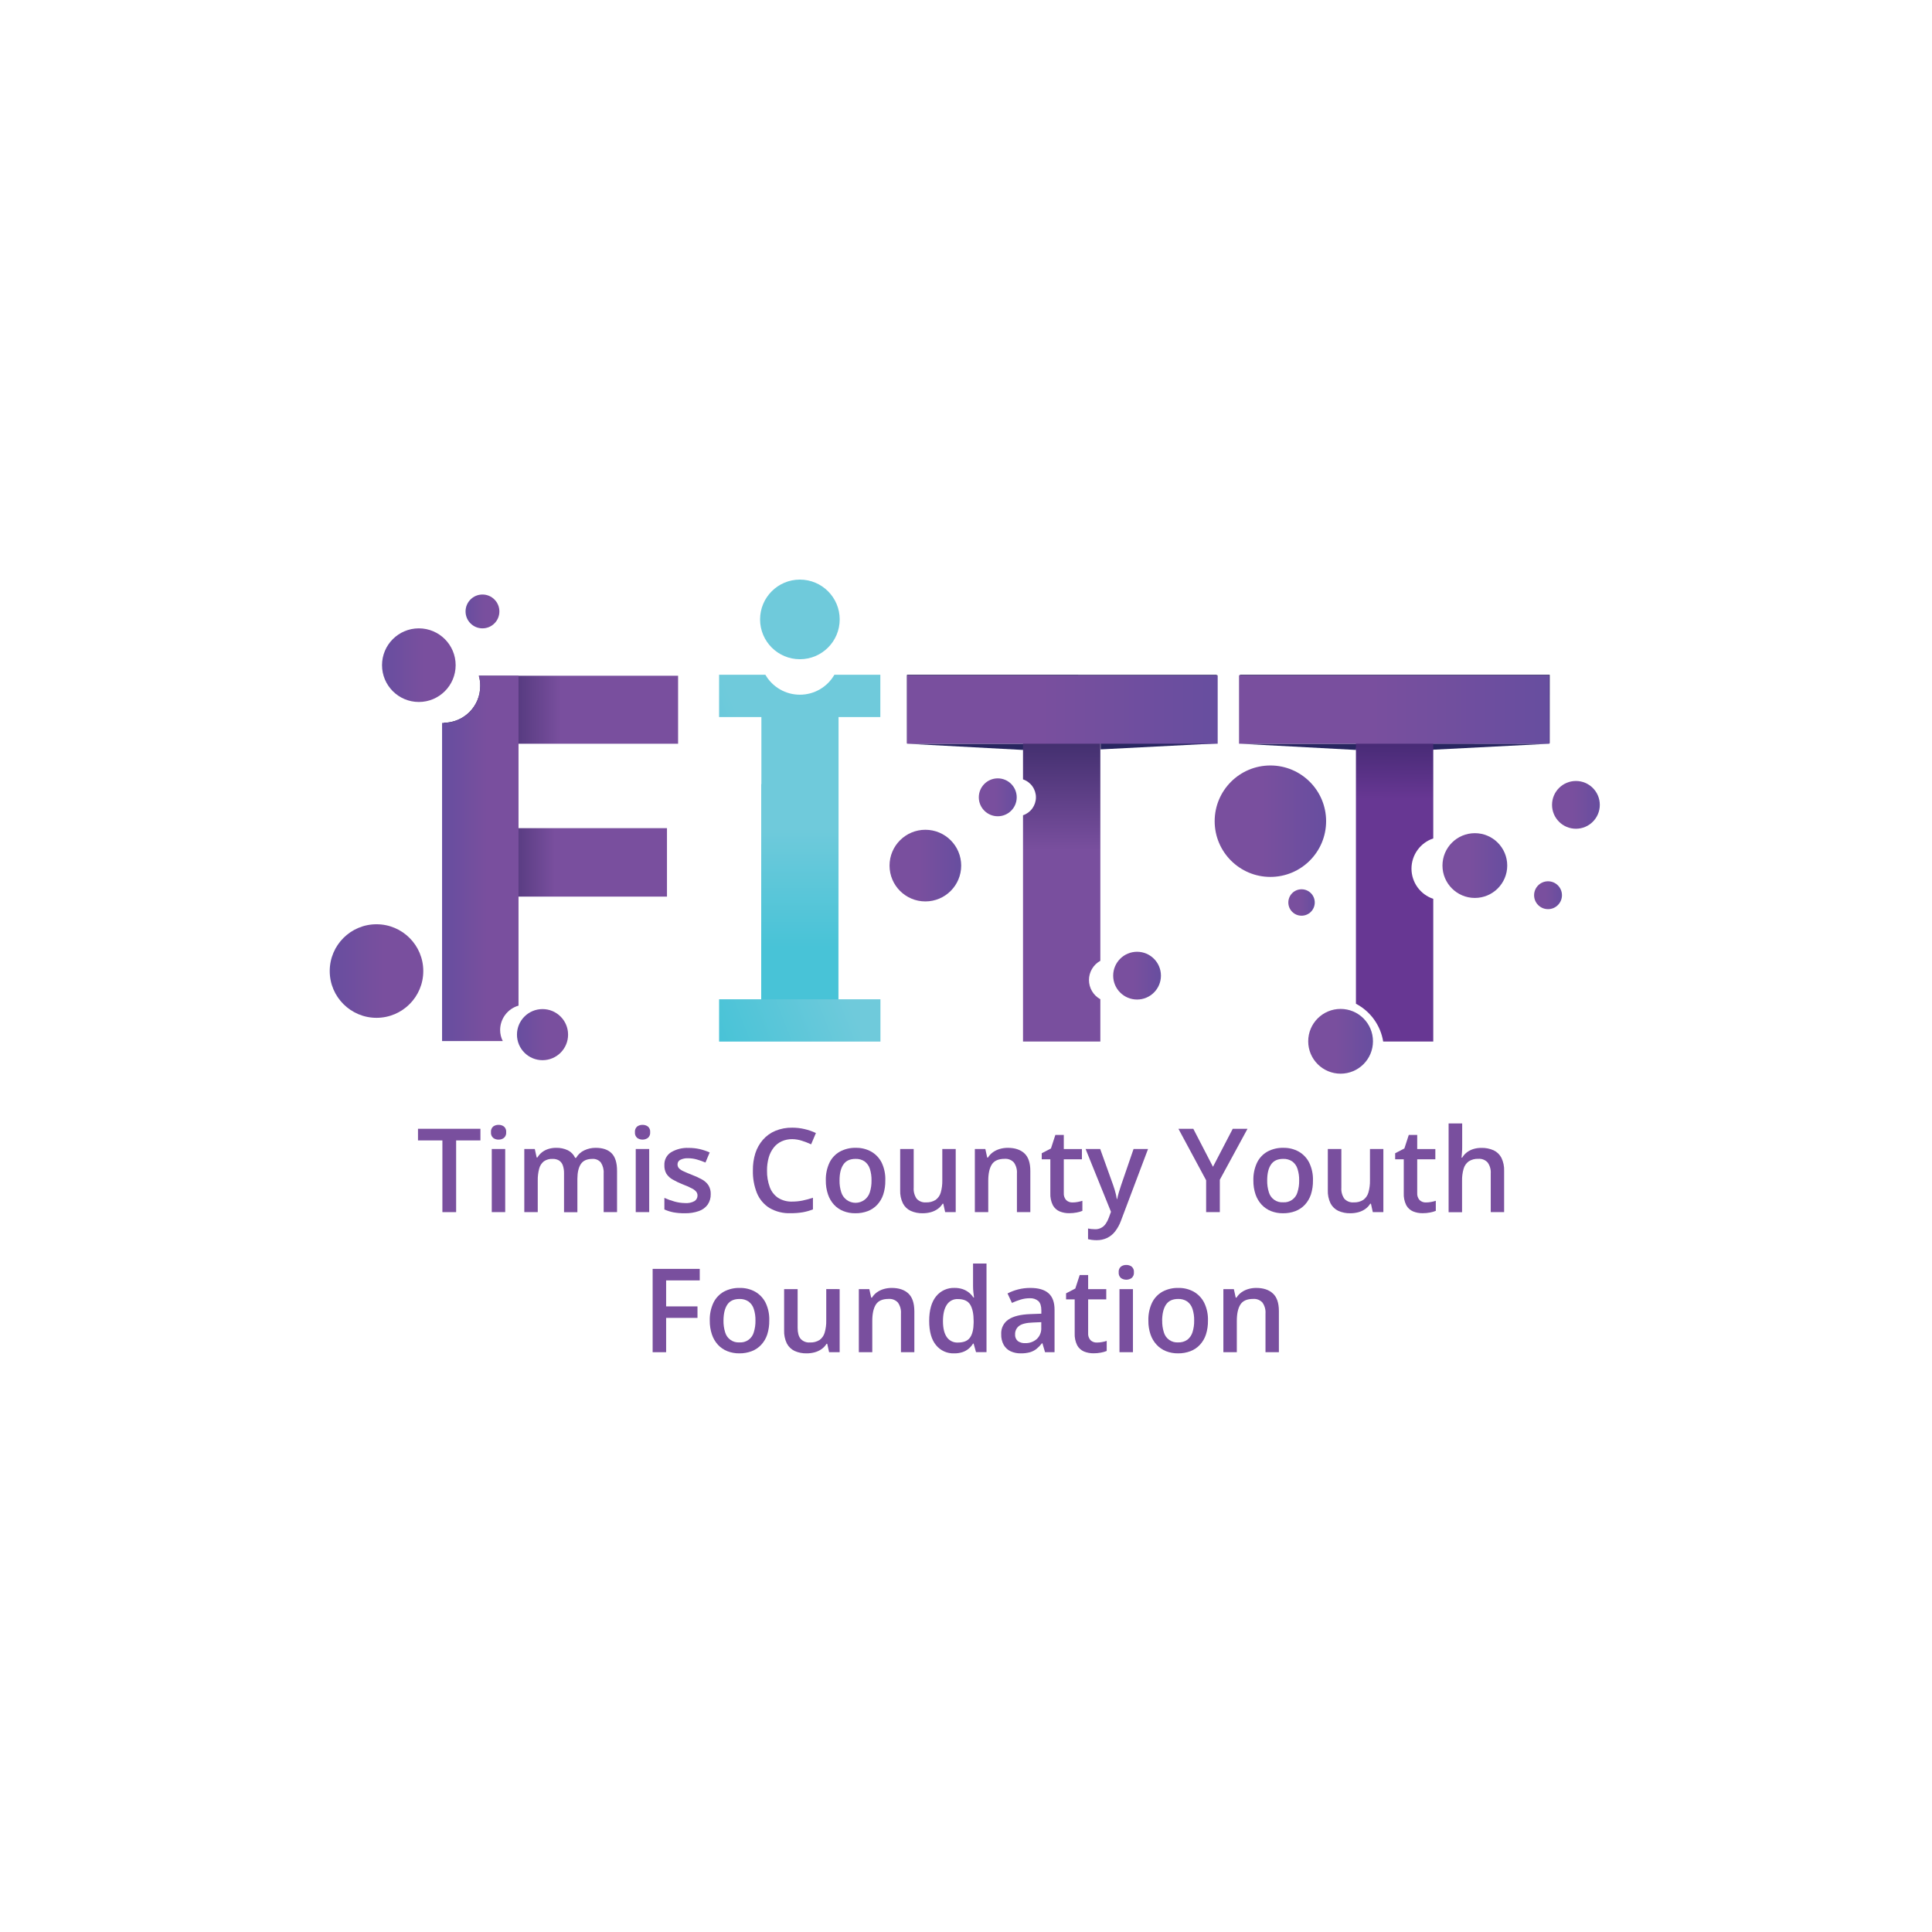 <svg width="750" height="750" viewBox="0 0 750 750" fill="none" xmlns="http://www.w3.org/2000/svg">
  <path d="M397.368 288.713H352.167L397.172 291.128L397.368 288.713Z" fill="#282560"/>
  <path d="M427.246 288.517L427.27 290.909L472.799 288.572L427.246 288.517Z" fill="#282560"/>
  <path d="M526.614 288.713H481.421L526.427 291.128L526.614 288.713Z" fill="#282560"/>
  <path d="M556.071 288.65L556.086 291.05L601.616 288.705L556.071 288.65Z" fill="#282560"/>
  <path d="M481.335 261.961V288.541H526.372V389.652C529.154 391.106 531.558 393.189 533.394 395.735C535.23 398.281 536.447 401.219 536.949 404.318H556.391V348.931C553.93 348.111 551.788 346.537 550.271 344.433C548.754 342.328 547.937 339.799 547.937 337.205C547.937 334.61 548.754 332.081 550.271 329.977C551.788 327.872 553.93 326.298 556.391 325.478V288.541H601.6V261.961H481.335Z" fill="url(#paint0_linear_506_2)"/>
  <path d="M352.096 261.961V288.541H397.133V302.557C398.593 303.046 399.862 303.981 400.762 305.23C401.661 306.479 402.145 307.98 402.145 309.519C402.145 311.058 401.661 312.559 400.762 313.808C399.862 315.057 398.593 315.992 397.133 316.48V404.318H427.152V387.901C425.815 387.168 424.7 386.089 423.923 384.777C423.146 383.465 422.736 381.968 422.736 380.443C422.736 378.918 423.146 377.422 423.923 376.11C424.7 374.797 425.815 373.718 427.152 372.985V288.556H472.361V261.977L352.096 261.961Z" fill="url(#paint1_linear_506_2)"/>
  <path d="M187.296 243.926C190.922 243.926 193.862 240.986 193.862 237.359C193.862 233.733 190.922 230.793 187.296 230.793C183.669 230.793 180.729 233.733 180.729 237.359C180.729 240.986 183.669 243.926 187.296 243.926Z" fill="url(#paint2_linear_506_2)"/>
  <path d="M341.746 278.354V261.938H323.907C322.552 264.292 320.6 266.248 318.248 267.608C315.896 268.968 313.228 269.684 310.511 269.684C307.795 269.684 305.126 268.968 302.774 267.608C300.423 266.248 298.471 264.292 297.116 261.938H279.151V278.354H295.568V387.925H279.151V404.341H341.785V387.925H325.525V278.354H341.746Z" fill="url(#paint3_linear_506_2)"/>
  <path d="M359.226 349.932C366.907 349.932 373.133 343.705 373.133 336.024C373.133 328.343 366.907 322.117 359.226 322.117C351.545 322.117 345.319 328.343 345.319 336.024C345.319 343.705 351.545 349.932 359.226 349.932Z" fill="url(#paint4_linear_506_2)"/>
  <path d="M387.33 316.871C391.393 316.871 394.686 313.578 394.686 309.515C394.686 305.452 391.393 302.159 387.33 302.159C383.267 302.159 379.974 305.452 379.974 309.515C379.974 313.578 383.267 316.871 387.33 316.871Z" fill="url(#paint5_linear_506_2)"/>
  <path d="M600.943 352.933C603.931 352.933 606.353 350.511 606.353 347.524C606.353 344.536 603.931 342.114 600.943 342.114C597.956 342.114 595.534 344.536 595.534 347.524C595.534 350.511 597.956 352.933 600.943 352.933Z" fill="url(#paint6_linear_506_2)"/>
  <path d="M493.163 340.418C505.11 340.418 514.794 330.733 514.794 318.787C514.794 306.84 505.11 297.156 493.163 297.156C481.217 297.156 471.532 306.84 471.532 318.787C471.532 330.733 481.217 340.418 493.163 340.418Z" fill="url(#paint7_linear_506_2)"/>
  <path d="M441.404 388.018C446.524 388.018 450.675 383.867 450.675 378.747C450.675 373.626 446.524 369.475 441.404 369.475C436.283 369.475 432.132 373.626 432.132 378.747C432.132 383.867 436.283 388.018 441.404 388.018Z" fill="url(#paint8_linear_506_2)"/>
  <path d="M611.77 321.718C616.891 321.718 621.042 317.567 621.042 312.447C621.042 307.326 616.891 303.175 611.77 303.175C606.65 303.175 602.499 307.326 602.499 312.447C602.499 317.567 606.65 321.718 611.77 321.718Z" fill="url(#paint9_linear_506_2)"/>
  <path d="M505.257 355.474C508.089 355.474 510.385 353.178 510.385 350.346C510.385 347.514 508.089 345.218 505.257 345.218C502.425 345.218 500.129 347.514 500.129 350.346C500.129 353.178 502.425 355.474 505.257 355.474Z" fill="url(#paint10_linear_506_2)"/>
  <path d="M572.534 348.579C579.477 348.579 585.105 342.951 585.105 336.009C585.105 329.066 579.477 323.438 572.534 323.438C565.592 323.438 559.964 329.066 559.964 336.009C559.964 342.951 565.592 348.579 572.534 348.579Z" fill="url(#paint11_linear_506_2)"/>
  <path d="M520.415 416.802C527.358 416.802 532.986 411.174 532.986 404.232C532.986 397.289 527.358 391.661 520.415 391.661C513.473 391.661 507.845 397.289 507.845 404.232C507.845 411.174 513.473 416.802 520.415 416.802Z" fill="url(#paint12_linear_506_2)"/>
  <path d="M146.16 395.117C156.19 395.117 164.32 386.986 164.32 376.957C164.32 366.927 156.19 358.797 146.16 358.797C136.131 358.797 128 366.927 128 376.957C128 386.986 136.131 395.117 146.16 395.117Z" fill="url(#paint13_linear_506_2)"/>
  <path d="M472.705 262.141H352.096V288.713H472.705V262.141Z" fill="url(#paint14_linear_506_2)"/>
  <path d="M601.428 262.141H480.991V288.713H601.428V262.141Z" fill="url(#paint15_linear_506_2)"/>
  <path d="M258.92 321.491H172.302V348.063H258.92V321.491Z" fill="url(#paint16_linear_506_2)"/>
  <path d="M310.515 255.91C319.051 255.91 325.97 248.991 325.97 240.455C325.97 231.92 319.051 225 310.515 225C301.98 225 295.06 231.92 295.06 240.455C295.06 248.991 301.98 255.91 310.515 255.91Z" fill="#6FCADB"/>
  <path d="M325.345 304.41H295.498V387.925H325.345V304.41Z" fill="url(#paint17_linear_506_2)"/>
  <path d="M162.593 272.507C170.485 272.507 176.883 266.109 176.883 258.217C176.883 250.324 170.485 243.926 162.593 243.926C154.7 243.926 148.302 250.324 148.302 258.217C148.302 266.109 154.7 272.507 162.593 272.507Z" fill="url(#paint18_linear_506_2)"/>
  <path d="M210.608 411.565C216.086 411.565 220.528 407.123 220.528 401.644C220.528 396.165 216.086 391.724 210.608 391.724C205.129 391.724 200.687 396.165 200.687 401.644C200.687 407.123 205.129 411.565 210.608 411.565Z" fill="url(#paint19_linear_506_2)"/>
  <path d="M185.928 262.313C186.288 263.613 186.454 264.959 186.42 266.308C186.426 270.067 184.946 273.676 182.3 276.348C179.655 279.019 176.061 280.536 172.302 280.567V288.713H263.235V262.313H185.928Z" fill="url(#paint20_linear_506_2)"/>
  <path d="M185.834 262.313C186.237 263.619 186.438 264.98 186.428 266.347C186.427 268.224 186.056 270.082 185.336 271.815C184.617 273.549 183.562 275.124 182.234 276.449C180.905 277.775 179.328 278.826 177.593 279.542C175.858 280.258 173.999 280.625 172.122 280.621H171.614V404.138H195.176C194.511 402.824 194.161 401.373 194.152 399.901C194.143 397.754 194.836 395.663 196.124 393.946C197.412 392.229 199.226 390.979 201.289 390.387V262.313H185.834Z" fill="url(#paint21_linear_506_2)"/>
  <path d="M177.07 470.548H171.739V442.71H162.264V438.191H186.498V442.71H177.07V470.548Z" fill="#794F9E"/>
  <path d="M193.558 436.667C194.297 436.647 195.023 436.873 195.621 437.308C195.936 437.578 196.18 437.92 196.332 438.306C196.485 438.691 196.541 439.108 196.497 439.52C196.539 439.932 196.481 440.348 196.329 440.733C196.176 441.118 195.934 441.461 195.621 441.732C195.029 442.181 194.301 442.416 193.558 442.397C192.801 442.422 192.059 442.187 191.455 441.732C191.146 441.458 190.907 441.115 190.758 440.73C190.608 440.345 190.552 439.931 190.595 439.52C190.55 439.109 190.605 438.694 190.754 438.309C190.904 437.924 191.144 437.58 191.455 437.308C192.065 436.867 192.805 436.642 193.558 436.667ZM196.122 446.048V470.548H190.9V446.048H196.122Z" fill="#794F9E"/>
  <path d="M231.238 445.586C233.982 445.586 236.054 446.29 237.445 447.713C238.837 449.136 239.54 451.395 239.54 454.522V470.548H234.341V455.507C234.445 454.022 234.064 452.543 233.255 451.293C232.857 450.812 232.35 450.434 231.776 450.189C231.202 449.944 230.578 449.84 229.956 449.886C227.871 449.886 226.386 450.543 225.5 451.856C224.614 453.169 224.16 455.08 224.14 457.586V470.579H218.957V455.507C218.985 454.444 218.823 453.386 218.48 452.38C218.213 451.612 217.703 450.953 217.026 450.504C216.283 450.069 215.431 449.855 214.571 449.886C213.356 449.809 212.149 450.136 211.139 450.816C210.233 451.541 209.59 452.544 209.31 453.67C208.91 455.182 208.724 456.742 208.755 458.306V470.548H203.533V446.048H207.606L208.34 449.347H208.622C209.098 448.524 209.736 447.805 210.498 447.236C211.247 446.678 212.088 446.257 212.984 445.993C213.91 445.719 214.872 445.582 215.837 445.586C217.434 445.537 219.02 445.866 220.465 446.548C221.707 447.178 222.697 448.212 223.272 449.48H223.647C224.38 448.185 225.505 447.156 226.86 446.54C228.23 445.901 229.726 445.575 231.238 445.586V445.586Z" fill="#794F9E"/>
  <path d="M249.445 436.667C250.187 436.649 250.914 436.874 251.517 437.308C251.829 437.579 252.072 437.922 252.225 438.307C252.377 438.692 252.434 439.108 252.392 439.52C252.432 439.932 252.373 440.347 252.221 440.732C252.069 441.116 251.827 441.459 251.517 441.732C250.906 442.165 250.177 442.397 249.429 442.397C248.682 442.397 247.952 442.165 247.342 441.732C247.035 441.457 246.797 441.113 246.648 440.729C246.499 440.345 246.442 439.93 246.482 439.52C246.439 439.11 246.495 438.695 246.644 438.31C246.794 437.925 247.033 437.582 247.342 437.308C247.954 436.869 248.693 436.644 249.445 436.667V436.667ZM252.017 446.048V470.548H246.795V446.048H252.017Z" fill="#794F9E"/>
  <path d="M275.899 463.551C275.948 464.998 275.537 466.424 274.727 467.624C273.869 468.791 272.674 469.667 271.303 470.133C269.545 470.744 267.691 471.032 265.83 470.986C264.35 471.006 262.871 470.886 261.413 470.626C260.207 470.39 259.032 470.015 257.911 469.508V465.013C259.173 465.591 260.48 466.064 261.82 466.428C263.163 466.812 264.551 467.014 265.948 467.03C267.225 467.139 268.507 466.867 269.63 466.248C269.988 466.015 270.281 465.695 270.48 465.317C270.68 464.94 270.78 464.518 270.771 464.091C270.774 463.58 270.616 463.082 270.318 462.668C269.855 462.119 269.283 461.674 268.637 461.362C267.465 460.752 266.256 460.217 265.017 459.76C263.669 459.233 262.363 458.606 261.109 457.883C260.133 457.343 259.304 456.573 258.693 455.64C258.122 454.615 257.851 453.45 257.911 452.278C257.865 451.295 258.08 450.317 258.535 449.443C258.989 448.57 259.667 447.833 260.499 447.306C262.564 446.092 264.938 445.505 267.331 445.618C268.764 445.608 270.193 445.76 271.592 446.071C272.934 446.382 274.243 446.821 275.501 447.384L273.859 451.293C272.775 450.828 271.663 450.434 270.529 450.113C269.426 449.795 268.284 449.634 267.136 449.636C266.078 449.572 265.022 449.785 264.071 450.254C263.75 450.418 263.481 450.669 263.294 450.979C263.108 451.288 263.011 451.643 263.016 452.005C263.003 452.537 263.184 453.057 263.524 453.467C264.027 453.976 264.624 454.383 265.283 454.663C266.122 455.059 267.284 455.551 268.77 456.14C270.078 456.631 271.348 457.219 272.569 457.899C273.56 458.439 274.405 459.212 275.032 460.15C275.645 461.176 275.947 462.357 275.899 463.551V463.551Z" fill="#794F9E"/>
  <path d="M307.584 442.217C306.157 442.191 304.743 442.48 303.44 443.061C302.231 443.612 301.172 444.446 300.352 445.493C299.469 446.637 298.813 447.94 298.422 449.331C297.962 450.977 297.738 452.68 297.757 454.389C297.709 456.586 298.07 458.773 298.82 460.838C299.439 462.531 300.57 463.987 302.057 465.005C303.696 466.022 305.601 466.526 307.529 466.451C308.881 466.455 310.23 466.321 311.555 466.053C312.917 465.771 314.262 465.408 315.581 464.966V469.485C314.296 469.992 312.963 470.369 311.602 470.61C310.064 470.86 308.508 470.978 306.95 470.962C304.061 471.086 301.197 470.381 298.695 468.929C296.509 467.554 294.808 465.528 293.833 463.137C292.73 460.35 292.198 457.37 292.269 454.373C292.232 452.109 292.554 449.853 293.223 447.689C293.844 445.749 294.855 443.956 296.194 442.42C297.514 440.923 299.158 439.747 301.001 438.981C303.088 438.133 305.324 437.718 307.576 437.761C309.187 437.761 310.792 437.947 312.36 438.316C313.87 438.666 315.338 439.177 316.738 439.841L314.877 444.226C313.733 443.694 312.555 443.237 311.352 442.858C310.136 442.453 308.865 442.236 307.584 442.217V442.217Z" fill="#794F9E"/>
  <path d="M343.677 458.243C343.712 460.079 343.448 461.909 342.895 463.661C342.41 465.15 341.61 466.517 340.55 467.671C339.529 468.765 338.273 469.612 336.876 470.149C335.327 470.73 333.683 471.014 332.029 470.986C330.449 471.007 328.881 470.723 327.409 470.149C326.025 469.604 324.781 468.758 323.766 467.671C322.714 466.512 321.915 465.146 321.421 463.661C320.833 461.916 320.55 460.083 320.584 458.243C320.515 455.874 320.996 453.522 321.991 451.371C322.86 449.561 324.262 448.061 326.009 447.072C327.926 446.032 330.084 445.519 332.263 445.586C334.351 445.541 336.413 446.054 338.236 447.072C339.983 448.075 341.392 449.574 342.286 451.379C343.29 453.524 343.767 455.877 343.677 458.243V458.243ZM325.908 458.243C325.873 459.796 326.095 461.344 326.565 462.824C326.928 464.013 327.664 465.055 328.664 465.794C329.664 466.534 330.875 466.933 332.119 466.933C333.363 466.933 334.574 466.534 335.573 465.794C336.573 465.055 337.309 464.013 337.673 462.824C338.136 461.342 338.355 459.795 338.322 458.243C338.355 456.709 338.136 455.18 337.673 453.717C337.312 452.578 336.604 451.58 335.648 450.863C334.602 450.168 333.362 449.823 332.107 449.878C329.95 449.878 328.386 450.6 327.417 452.044C326.4 453.49 325.908 455.562 325.908 458.243Z" fill="#794F9E"/>
  <path d="M371.007 446.048V470.548H366.911L366.184 467.272H365.926C365.423 468.099 364.752 468.81 363.956 469.359C363.146 469.922 362.244 470.338 361.29 470.587C360.283 470.856 359.244 470.99 358.202 470.985C356.588 471.028 354.985 470.707 353.511 470.047C352.216 469.435 351.159 468.413 350.502 467.139C349.739 465.555 349.376 463.807 349.446 462.05V446.048H354.692V461.073C354.579 462.59 354.991 464.099 355.857 465.349C356.311 465.844 356.873 466.229 357.499 466.474C358.125 466.719 358.798 466.819 359.468 466.764C360.79 466.833 362.101 466.492 363.221 465.787C364.188 465.079 364.888 464.065 365.206 462.91C365.636 461.385 365.836 459.804 365.801 458.22V446.048H371.007Z" fill="#794F9E"/>
  <path d="M391.207 445.586C393.97 445.586 396.122 446.298 397.665 447.721C399.207 449.143 399.976 451.426 399.971 454.569V470.548H394.772V455.546C394.884 454.033 394.47 452.528 393.6 451.285C393.144 450.786 392.581 450.397 391.952 450.149C391.323 449.901 390.646 449.8 389.972 449.855C387.627 449.855 385.946 450.59 385.024 452.044C384.101 453.498 383.64 455.616 383.64 458.376V470.548H378.434V446.048H382.507L383.241 449.37H383.523C384.031 448.536 384.707 447.818 385.508 447.259C386.316 446.697 387.212 446.275 388.159 446.009C389.15 445.727 390.177 445.585 391.207 445.586V445.586Z" fill="#794F9E"/>
  <path d="M416.349 466.788C417.025 466.788 417.7 466.725 418.365 466.6C418.978 466.485 419.584 466.333 420.179 466.146V470.055C419.459 470.35 418.71 470.565 417.943 470.696C417.003 470.877 416.047 470.966 415.09 470.962C413.808 470.985 412.534 470.748 411.345 470.266C410.224 469.783 409.297 468.938 408.711 467.866C407.994 466.411 407.661 464.796 407.741 463.176V450.035H404.403V447.689L407.984 445.829L409.688 440.583H412.964V446.056H419.999V450.035H412.964V463.113C412.925 463.613 412.987 464.116 413.147 464.592C413.307 465.067 413.561 465.505 413.894 465.881C414.222 466.188 414.608 466.426 415.03 466.582C415.451 466.738 415.9 466.808 416.349 466.788V466.788Z" fill="#794F9E"/>
  <path d="M421.43 446.048H427.098L432.116 460.033C432.335 460.666 432.539 461.292 432.726 461.902C432.914 462.511 433.07 463.121 433.211 463.707C433.352 464.294 433.469 464.888 433.555 465.482H433.688C433.834 464.716 434.045 463.856 434.321 462.902C434.595 461.948 434.899 460.995 435.236 460.033L440.043 446.048H445.664L435.15 473.909C434.619 475.375 433.867 476.751 432.922 477.99C432.094 479.079 431.023 479.96 429.795 480.562C428.514 481.161 427.113 481.461 425.698 481.438C425.055 481.441 424.412 481.399 423.775 481.312C423.228 481.234 422.767 481.148 422.376 481.054V476.896C422.763 476.984 423.154 477.052 423.548 477.099C424.034 477.155 424.522 477.184 425.01 477.185C425.841 477.228 426.669 477.054 427.412 476.68C428.155 476.306 428.788 475.744 429.247 475.051C429.735 474.341 430.129 473.571 430.42 472.76L431.28 470.415L421.43 446.048Z" fill="#794F9E"/>
  <path d="M470.876 452.95L478.552 438.191H484.283L473.534 457.977V470.548H468.218V458.18L457.461 438.191H463.238L470.876 452.95Z" fill="#794F9E"/>
  <path d="M509.69 458.243C509.725 460.079 509.461 461.909 508.908 463.661C508.422 465.15 507.622 466.517 506.563 467.671C505.54 468.763 504.284 469.61 502.888 470.149C501.34 470.73 499.695 471.014 498.042 470.986C496.459 471.006 494.888 470.722 493.414 470.149C492.034 469.602 490.792 468.756 489.778 467.671C488.712 466.515 487.9 465.149 487.394 463.661C486.811 461.915 486.528 460.083 486.558 458.243C486.488 455.874 486.97 453.522 487.965 451.371C488.831 449.562 490.23 448.061 491.975 447.072C493.892 446.034 496.05 445.522 498.229 445.586C500.316 445.543 502.378 446.056 504.202 447.072C505.946 448.078 507.355 449.576 508.251 451.379C509.272 453.52 509.765 455.873 509.69 458.243V458.243ZM491.92 458.243C491.887 459.795 492.107 461.342 492.569 462.824C492.905 464.017 493.642 465.058 494.656 465.77C495.67 466.482 496.899 466.822 498.135 466.733C499.368 466.818 500.592 466.476 501.602 465.764C502.611 465.052 503.345 464.014 503.678 462.824C504.147 461.344 504.369 459.796 504.335 458.243C504.37 456.708 504.148 455.178 503.678 453.717C503.32 452.576 502.611 451.578 501.653 450.863C500.607 450.168 499.367 449.823 498.112 449.878C495.965 449.878 494.401 450.6 493.421 452.044C492.413 453.49 491.92 455.562 491.92 458.243Z" fill="#794F9E"/>
  <path d="M537.02 446.048V470.548H532.923L532.196 467.272H531.93C531.428 468.099 530.756 468.81 529.96 469.359C529.151 469.922 528.248 470.338 527.295 470.587C526.287 470.856 525.249 470.99 524.207 470.985C522.593 471.027 520.99 470.706 519.516 470.047C518.223 469.432 517.166 468.411 516.506 467.139C515.75 465.553 515.39 463.806 515.459 462.05V446.048H520.712V461.073C520.597 462.589 521.006 464.098 521.869 465.349C522.325 465.844 522.888 466.229 523.516 466.474C524.143 466.72 524.818 466.819 525.489 466.764C526.81 466.833 528.121 466.492 529.241 465.787C530.206 465.078 530.903 464.065 531.219 462.91C531.655 461.386 531.858 459.804 531.821 458.22V446.048H537.02Z" fill="#794F9E"/>
  <path d="M553.546 466.788C554.222 466.788 554.898 466.725 555.563 466.6C556.176 466.485 556.781 466.333 557.376 466.146V470.055C556.657 470.35 555.907 470.565 555.141 470.696C554.2 470.877 553.245 470.966 552.287 470.962C551.005 470.985 549.731 470.748 548.543 470.266C547.421 469.783 546.494 468.938 545.908 467.866C545.192 466.411 544.858 464.796 544.939 463.176V450.035H541.601V447.689L545.181 445.829L546.885 440.583H550.161V446.056H557.197V450.035H550.161V463.113C550.122 463.613 550.185 464.116 550.344 464.592C550.504 465.067 550.758 465.505 551.091 465.881C551.419 466.188 551.805 466.426 552.227 466.582C552.648 466.738 553.097 466.808 553.546 466.788Z" fill="#794F9E"/>
  <path d="M567.617 436.112V444.766C567.617 445.665 567.617 446.548 567.539 447.4C567.461 448.252 567.43 448.917 567.375 449.394H567.617C568.103 448.568 568.749 447.848 569.517 447.275C570.284 446.717 571.14 446.294 572.05 446.024C573.025 445.744 574.036 445.605 575.052 445.61C576.694 445.564 578.325 445.884 579.828 446.548C581.127 447.158 582.188 448.181 582.846 449.456C583.61 451.048 583.973 452.804 583.901 454.569V470.548H578.702V455.546C578.813 454.031 578.393 452.524 577.514 451.285C577.06 450.787 576.497 450.399 575.87 450.151C575.243 449.903 574.567 449.802 573.895 449.855C572.574 449.785 571.265 450.13 570.15 450.84C569.184 451.555 568.485 452.574 568.164 453.732C567.731 455.257 567.531 456.838 567.57 458.423V470.571H562.348V436.112H567.617Z" fill="#794F9E"/>
  <path d="M258.591 524.926H253.354V492.577H271.639V497.049H258.591V507.141H270.763V511.605H258.591V524.926Z" fill="#794F9E"/>
  <path d="M298.625 512.629C298.659 514.466 298.395 516.295 297.843 518.047C297.36 519.535 296.56 520.9 295.498 522.049C294.479 523.146 293.222 523.994 291.824 524.528C290.275 525.111 288.631 525.398 286.977 525.372C285.394 525.39 283.823 525.103 282.349 524.528C280.967 523.983 279.725 523.137 278.714 522.049C277.66 520.894 276.861 519.531 276.368 518.047C275.786 516.301 275.503 514.469 275.532 512.629C275.461 510.261 275.943 507.908 276.939 505.758C277.807 503.948 279.206 502.445 280.949 501.45C282.869 500.419 285.025 499.909 287.203 499.973C289.29 499.931 291.35 500.441 293.176 501.45C294.919 502.462 296.327 503.962 297.225 505.766C298.235 507.908 298.715 510.262 298.625 512.629ZM280.856 512.629C280.823 514.181 281.042 515.728 281.504 517.21C281.84 518.403 282.577 519.444 283.591 520.156C284.605 520.868 285.834 521.209 287.071 521.119C288.303 521.205 289.527 520.862 290.537 520.15C291.547 519.438 292.28 518.4 292.613 517.21C293.082 515.73 293.304 514.182 293.27 512.629C293.306 511.094 293.084 509.564 292.613 508.103C292.257 506.962 291.548 505.963 290.588 505.25C289.542 504.555 288.302 504.21 287.047 504.265C284.9 504.265 283.336 504.986 282.357 506.43C281.377 507.874 280.876 509.94 280.856 512.629V512.629Z" fill="#794F9E"/>
  <path d="M325.955 500.434V524.926H321.858L321.131 521.659H320.866C320.361 522.483 319.69 523.194 318.896 523.746C318.084 524.305 317.182 524.72 316.23 524.973C315.223 525.242 314.184 525.376 313.142 525.372C311.528 525.413 309.925 525.092 308.451 524.434C307.159 523.816 306.103 522.796 305.442 521.526C304.684 519.937 304.325 518.187 304.394 516.429V500.434H309.64V515.459C309.64 517.359 310.023 518.79 310.797 519.728C311.252 520.224 311.815 520.61 312.442 520.855C313.069 521.101 313.745 521.199 314.416 521.143C315.737 521.214 317.047 520.875 318.168 520.173C319.132 519.463 319.829 518.45 320.146 517.296C320.583 515.772 320.785 514.191 320.748 512.606V500.411L325.955 500.434Z" fill="#794F9E"/>
  <path d="M346.155 499.973C348.917 499.973 351.067 500.684 352.605 502.107C354.142 503.53 354.924 505.812 354.95 508.955V524.926H349.751V509.924C349.861 508.412 349.447 506.907 348.579 505.664C348.122 505.167 347.558 504.78 346.929 504.533C346.301 504.287 345.624 504.187 344.951 504.241C342.575 504.241 340.925 504.971 340.003 506.43C339.08 507.889 338.619 510 338.619 512.762V524.926H333.397V500.434H337.47L338.197 503.749H338.486C338.996 502.919 339.669 502.2 340.464 501.638C341.274 501.076 342.172 500.653 343.122 500.387C344.109 500.109 345.13 499.97 346.155 499.973Z" fill="#794F9E"/>
  <path d="M370.389 525.372C369.049 525.425 367.714 525.163 366.492 524.608C365.27 524.053 364.196 523.22 363.354 522.175C361.587 520.038 360.706 516.893 360.711 512.739C360.717 508.585 361.621 505.403 363.424 503.194C364.278 502.145 365.363 501.307 366.595 500.747C367.826 500.187 369.17 499.919 370.522 499.965C371.619 499.945 372.71 500.112 373.751 500.458C374.626 500.763 375.443 501.215 376.167 501.794C376.823 502.337 377.397 502.971 377.871 503.678H378.113C378.035 503.225 377.957 502.56 377.871 501.701C377.783 500.904 377.739 500.102 377.738 499.301V490.498H382.96V524.895H378.887L377.957 521.58H377.738C377.289 522.306 376.733 522.959 376.088 523.519C375.38 524.119 374.566 524.58 373.688 524.879C372.626 525.234 371.509 525.401 370.389 525.372ZM371.867 521.174C374.082 521.174 375.645 520.533 376.557 519.251C377.469 517.969 377.939 516.043 377.965 513.474V512.794C377.965 510.05 377.519 507.947 376.643 506.485C375.768 505.023 374.157 504.296 371.812 504.296C370.963 504.257 370.118 504.445 369.365 504.841C368.612 505.237 367.978 505.826 367.528 506.547C366.543 508.056 366.059 510.159 366.059 512.856C366.059 515.553 366.543 517.617 367.528 519.04C368.006 519.74 368.656 520.304 369.417 520.678C370.177 521.052 371.021 521.223 371.867 521.174V521.174Z" fill="#794F9E"/>
  <path d="M399.994 499.973C403.121 499.973 405.467 500.653 407.03 502.029C408.594 503.405 409.375 505.539 409.375 508.447V524.926H405.685L404.661 521.455H404.489C403.86 522.27 403.138 523.01 402.34 523.66C401.583 524.248 400.72 524.686 399.799 524.95C398.649 525.255 397.462 525.397 396.273 525.372C394.929 525.402 393.594 525.135 392.364 524.59C391.227 524.067 390.279 523.204 389.652 522.12C388.95 520.832 388.61 519.379 388.667 517.914C388.602 516.803 388.828 515.694 389.323 514.698C389.818 513.701 390.565 512.851 391.489 512.231C393.365 510.964 396.208 510.263 400.018 510.128L404.247 509.971V508.666C404.247 506.988 403.856 505.784 403.074 505.054C402.145 504.285 400.956 503.899 399.752 503.975C398.544 503.971 397.342 504.15 396.187 504.507C395.04 504.86 393.917 505.288 392.826 505.789L391.121 502.115C392.426 501.441 393.803 500.916 395.226 500.551C396.784 500.155 398.387 499.961 399.994 499.973V499.973ZM404.224 513.263L401.097 513.395C398.491 513.479 396.667 513.917 395.624 514.709C395.119 515.087 394.713 515.582 394.441 516.151C394.169 516.72 394.038 517.346 394.061 517.977C394.018 518.471 394.094 518.968 394.281 519.428C394.469 519.887 394.763 520.296 395.14 520.619C395.973 521.187 396.97 521.464 397.977 521.408C399.608 521.461 401.199 520.903 402.441 519.845C403.053 519.273 403.529 518.573 403.836 517.794C404.143 517.015 404.273 516.177 404.216 515.342L404.224 513.263Z" fill="#794F9E"/>
  <path d="M425.8 521.174C426.474 521.174 427.147 521.111 427.809 520.986C428.423 520.876 429.029 520.724 429.623 520.533V524.442C428.905 524.734 428.158 524.948 427.395 525.083C426.452 525.264 425.494 525.353 424.533 525.348C423.254 525.367 421.984 525.13 420.797 524.653C419.675 524.169 418.748 523.324 418.162 522.253C417.446 520.797 417.112 519.183 417.193 517.562V504.413H413.847V502.068L417.435 500.207L419.139 494.97H422.415V500.442H429.451V504.421H422.415V517.5C422.373 518 422.434 518.504 422.594 518.98C422.754 519.455 423.01 519.894 423.345 520.267C423.672 520.576 424.058 520.815 424.48 520.971C424.902 521.127 425.351 521.196 425.8 521.174Z" fill="#794F9E"/>
  <path d="M437.237 491.053C437.979 491.035 438.706 491.26 439.308 491.694C439.621 491.965 439.864 492.308 440.017 492.693C440.169 493.078 440.226 493.494 440.184 493.906C440.223 494.318 440.164 494.733 440.012 495.118C439.86 495.502 439.619 495.845 439.308 496.119C438.698 496.551 437.969 496.783 437.221 496.783C436.473 496.783 435.744 496.551 435.134 496.119C434.828 495.843 434.59 495.499 434.441 495.115C434.291 494.731 434.234 494.317 434.274 493.906C434.231 493.496 434.287 493.081 434.436 492.696C434.586 492.311 434.825 491.968 435.134 491.694C435.745 491.254 436.484 491.029 437.237 491.053V491.053ZM439.809 500.434V524.926H434.579V500.434H439.809Z" fill="#794F9E"/>
  <path d="M468.929 512.629C468.964 514.466 468.7 516.295 468.147 518.047C467.664 519.535 466.864 520.9 465.802 522.049C464.782 523.144 463.525 523.992 462.128 524.528C460.58 525.111 458.935 525.398 457.281 525.372C455.698 525.39 454.127 525.104 452.653 524.528C451.271 523.983 450.029 523.137 449.018 522.049C447.95 520.898 447.138 519.534 446.634 518.047C446.047 516.302 445.764 514.47 445.797 512.629C445.727 510.262 446.206 507.91 447.196 505.758C448.07 503.949 449.471 502.447 451.215 501.45C453.134 500.419 455.291 499.909 457.469 499.973C459.555 499.931 461.615 500.441 463.441 501.45C465.184 502.462 466.592 503.962 467.491 505.766C468.511 507.906 469.004 510.259 468.929 512.629V512.629ZM451.16 512.629C451.123 514.182 451.343 515.729 451.809 517.21C452.144 518.403 452.881 519.444 453.895 520.156C454.91 520.868 456.139 521.209 457.375 521.119C458.626 521.173 459.86 520.819 460.893 520.111C461.852 519.374 462.559 518.358 462.917 517.203C463.386 515.722 463.608 514.174 463.574 512.622C463.61 511.087 463.388 509.557 462.917 508.095C462.558 506.955 461.85 505.957 460.893 505.242C459.846 504.547 458.606 504.202 457.351 504.257C455.204 504.257 453.641 504.979 452.661 506.422C451.681 507.866 451.173 509.935 451.136 512.629H451.16Z" fill="#794F9E"/>
  <path d="M487.668 499.973C490.425 499.973 492.574 500.684 494.117 502.107C495.681 503.53 496.462 505.812 496.462 508.955V524.926H491.264V509.924C491.374 508.412 490.959 506.907 490.091 505.664C489.634 505.167 489.07 504.78 488.442 504.533C487.813 504.287 487.137 504.187 486.464 504.241C484.087 504.241 482.438 504.971 481.515 506.43C480.593 507.889 480.132 510 480.132 512.762V524.926H474.909V500.434H478.982L479.709 503.749H479.999C480.511 502.918 481.187 502.2 481.984 501.638C482.792 501.076 483.687 500.653 484.634 500.387C485.621 500.109 486.642 499.97 487.668 499.973V499.973Z" fill="#794F9E"/>
  <defs>
    <linearGradient id="paint0_linear_506_2" x1="540.436" y1="404.341" x2="541.577" y2="261.484" gradientUnits="userSpaceOnUse">
      <stop offset="0.66" stop-color="#673793"/>
      <stop offset="1" stop-color="#201B51"/>
    </linearGradient>
    <linearGradient id="paint1_linear_506_2" x1="411.197" y1="404.427" x2="412.338" y2="261.484" gradientUnits="userSpaceOnUse">
      <stop offset="0.52" stop-color="#794F9E"/>
      <stop offset="1" stop-color="#201B51"/>
    </linearGradient>
    <linearGradient id="paint2_linear_506_2" x1="193.862" y1="237.359" x2="180.721" y2="237.359" gradientUnits="userSpaceOnUse">
      <stop offset="0.43" stop-color="#794F9E"/>
      <stop offset="1" stop-color="#674E9F"/>
    </linearGradient>
    <linearGradient id="paint3_linear_506_2" x1="361.712" y1="313.127" x2="259.146" y2="353.152" gradientUnits="userSpaceOnUse">
      <stop offset="0.52" stop-color="#6FCADB"/>
      <stop offset="1" stop-color="#48C3D7"/>
    </linearGradient>
    <linearGradient id="paint4_linear_506_2" x1="345.319" y1="336.024" x2="373.133" y2="336.024" gradientUnits="userSpaceOnUse">
      <stop offset="0.43" stop-color="#794F9E"/>
      <stop offset="1" stop-color="#674E9F"/>
    </linearGradient>
    <linearGradient id="paint5_linear_506_2" x1="379.974" y1="309.515" x2="394.694" y2="309.515" gradientUnits="userSpaceOnUse">
      <stop offset="0.43" stop-color="#794F9E"/>
      <stop offset="1" stop-color="#674E9F"/>
    </linearGradient>
    <linearGradient id="paint6_linear_506_2" x1="595.534" y1="347.524" x2="606.353" y2="347.524" gradientUnits="userSpaceOnUse">
      <stop offset="0.43" stop-color="#794F9E"/>
      <stop offset="1" stop-color="#674E9F"/>
    </linearGradient>
    <linearGradient id="paint7_linear_506_2" x1="471.524" y1="318.787" x2="514.794" y2="318.787" gradientUnits="userSpaceOnUse">
      <stop offset="0.43" stop-color="#794F9E"/>
      <stop offset="1" stop-color="#674E9F"/>
    </linearGradient>
    <linearGradient id="paint8_linear_506_2" x1="432.132" y1="378.747" x2="450.675" y2="378.747" gradientUnits="userSpaceOnUse">
      <stop offset="0.43" stop-color="#794F9E"/>
      <stop offset="1" stop-color="#674E9F"/>
    </linearGradient>
    <linearGradient id="paint9_linear_506_2" x1="602.499" y1="312.447" x2="621.042" y2="312.447" gradientUnits="userSpaceOnUse">
      <stop offset="0.43" stop-color="#794F9E"/>
      <stop offset="1" stop-color="#674E9F"/>
    </linearGradient>
    <linearGradient id="paint10_linear_506_2" x1="500.129" y1="350.346" x2="510.385" y2="350.346" gradientUnits="userSpaceOnUse">
      <stop offset="0.43" stop-color="#794F9E"/>
      <stop offset="1" stop-color="#674E9F"/>
    </linearGradient>
    <linearGradient id="paint11_linear_506_2" x1="559.956" y1="336.009" x2="585.105" y2="336.009" gradientUnits="userSpaceOnUse">
      <stop offset="0.43" stop-color="#794F9E"/>
      <stop offset="1" stop-color="#674E9F"/>
    </linearGradient>
    <linearGradient id="paint12_linear_506_2" x1="507.837" y1="404.232" x2="532.986" y2="404.232" gradientUnits="userSpaceOnUse">
      <stop offset="0.43" stop-color="#794F9E"/>
      <stop offset="1" stop-color="#674E9F"/>
    </linearGradient>
    <linearGradient id="paint13_linear_506_2" x1="164.32" y1="376.957" x2="128.008" y2="376.957" gradientUnits="userSpaceOnUse">
      <stop offset="0.43" stop-color="#794F9E"/>
      <stop offset="1" stop-color="#674E9F"/>
    </linearGradient>
    <linearGradient id="paint14_linear_506_2" x1="352.096" y1="275.423" x2="472.705" y2="275.423" gradientUnits="userSpaceOnUse">
      <stop offset="0.43" stop-color="#794F9E"/>
      <stop offset="1" stop-color="#674E9F"/>
    </linearGradient>
    <linearGradient id="paint15_linear_506_2" x1="480.991" y1="275.423" x2="601.428" y2="275.423" gradientUnits="userSpaceOnUse">
      <stop offset="0.43" stop-color="#794F9E"/>
      <stop offset="1" stop-color="#674E9F"/>
    </linearGradient>
    <linearGradient id="paint16_linear_506_2" x1="259.584" y1="334.781" x2="174.717" y2="334.781" gradientUnits="userSpaceOnUse">
      <stop offset="0.52" stop-color="#794F9E"/>
      <stop offset="1" stop-color="#201B51"/>
    </linearGradient>
    <linearGradient id="paint17_linear_506_2" x1="310.429" y1="271.483" x2="310.429" y2="367.88" gradientUnits="userSpaceOnUse">
      <stop offset="0.52" stop-color="#6FCADB"/>
      <stop offset="1" stop-color="#48C3D7"/>
    </linearGradient>
    <linearGradient id="paint18_linear_506_2" x1="176.891" y1="258.217" x2="148.302" y2="258.217" gradientUnits="userSpaceOnUse">
      <stop offset="0.43" stop-color="#794F9E"/>
      <stop offset="1" stop-color="#674E9F"/>
    </linearGradient>
    <linearGradient id="paint19_linear_506_2" x1="220.528" y1="401.644" x2="200.687" y2="401.644" gradientUnits="userSpaceOnUse">
      <stop offset="0.43" stop-color="#794F9E"/>
      <stop offset="1" stop-color="#674E9F"/>
    </linearGradient>
    <linearGradient id="paint20_linear_506_2" x1="263.931" y1="275.509" x2="174.835" y2="275.509" gradientUnits="userSpaceOnUse">
      <stop offset="0.52" stop-color="#794F9E"/>
      <stop offset="1" stop-color="#201B51"/>
    </linearGradient>
    <linearGradient id="paint21_linear_506_2" x1="201.516" y1="333.225" x2="172.442" y2="333.225" gradientUnits="userSpaceOnUse">
      <stop offset="0.43" stop-color="#794F9E"/>
      <stop offset="1" stop-color="#674E9F"/>
    </linearGradient>
  </defs>
</svg>
